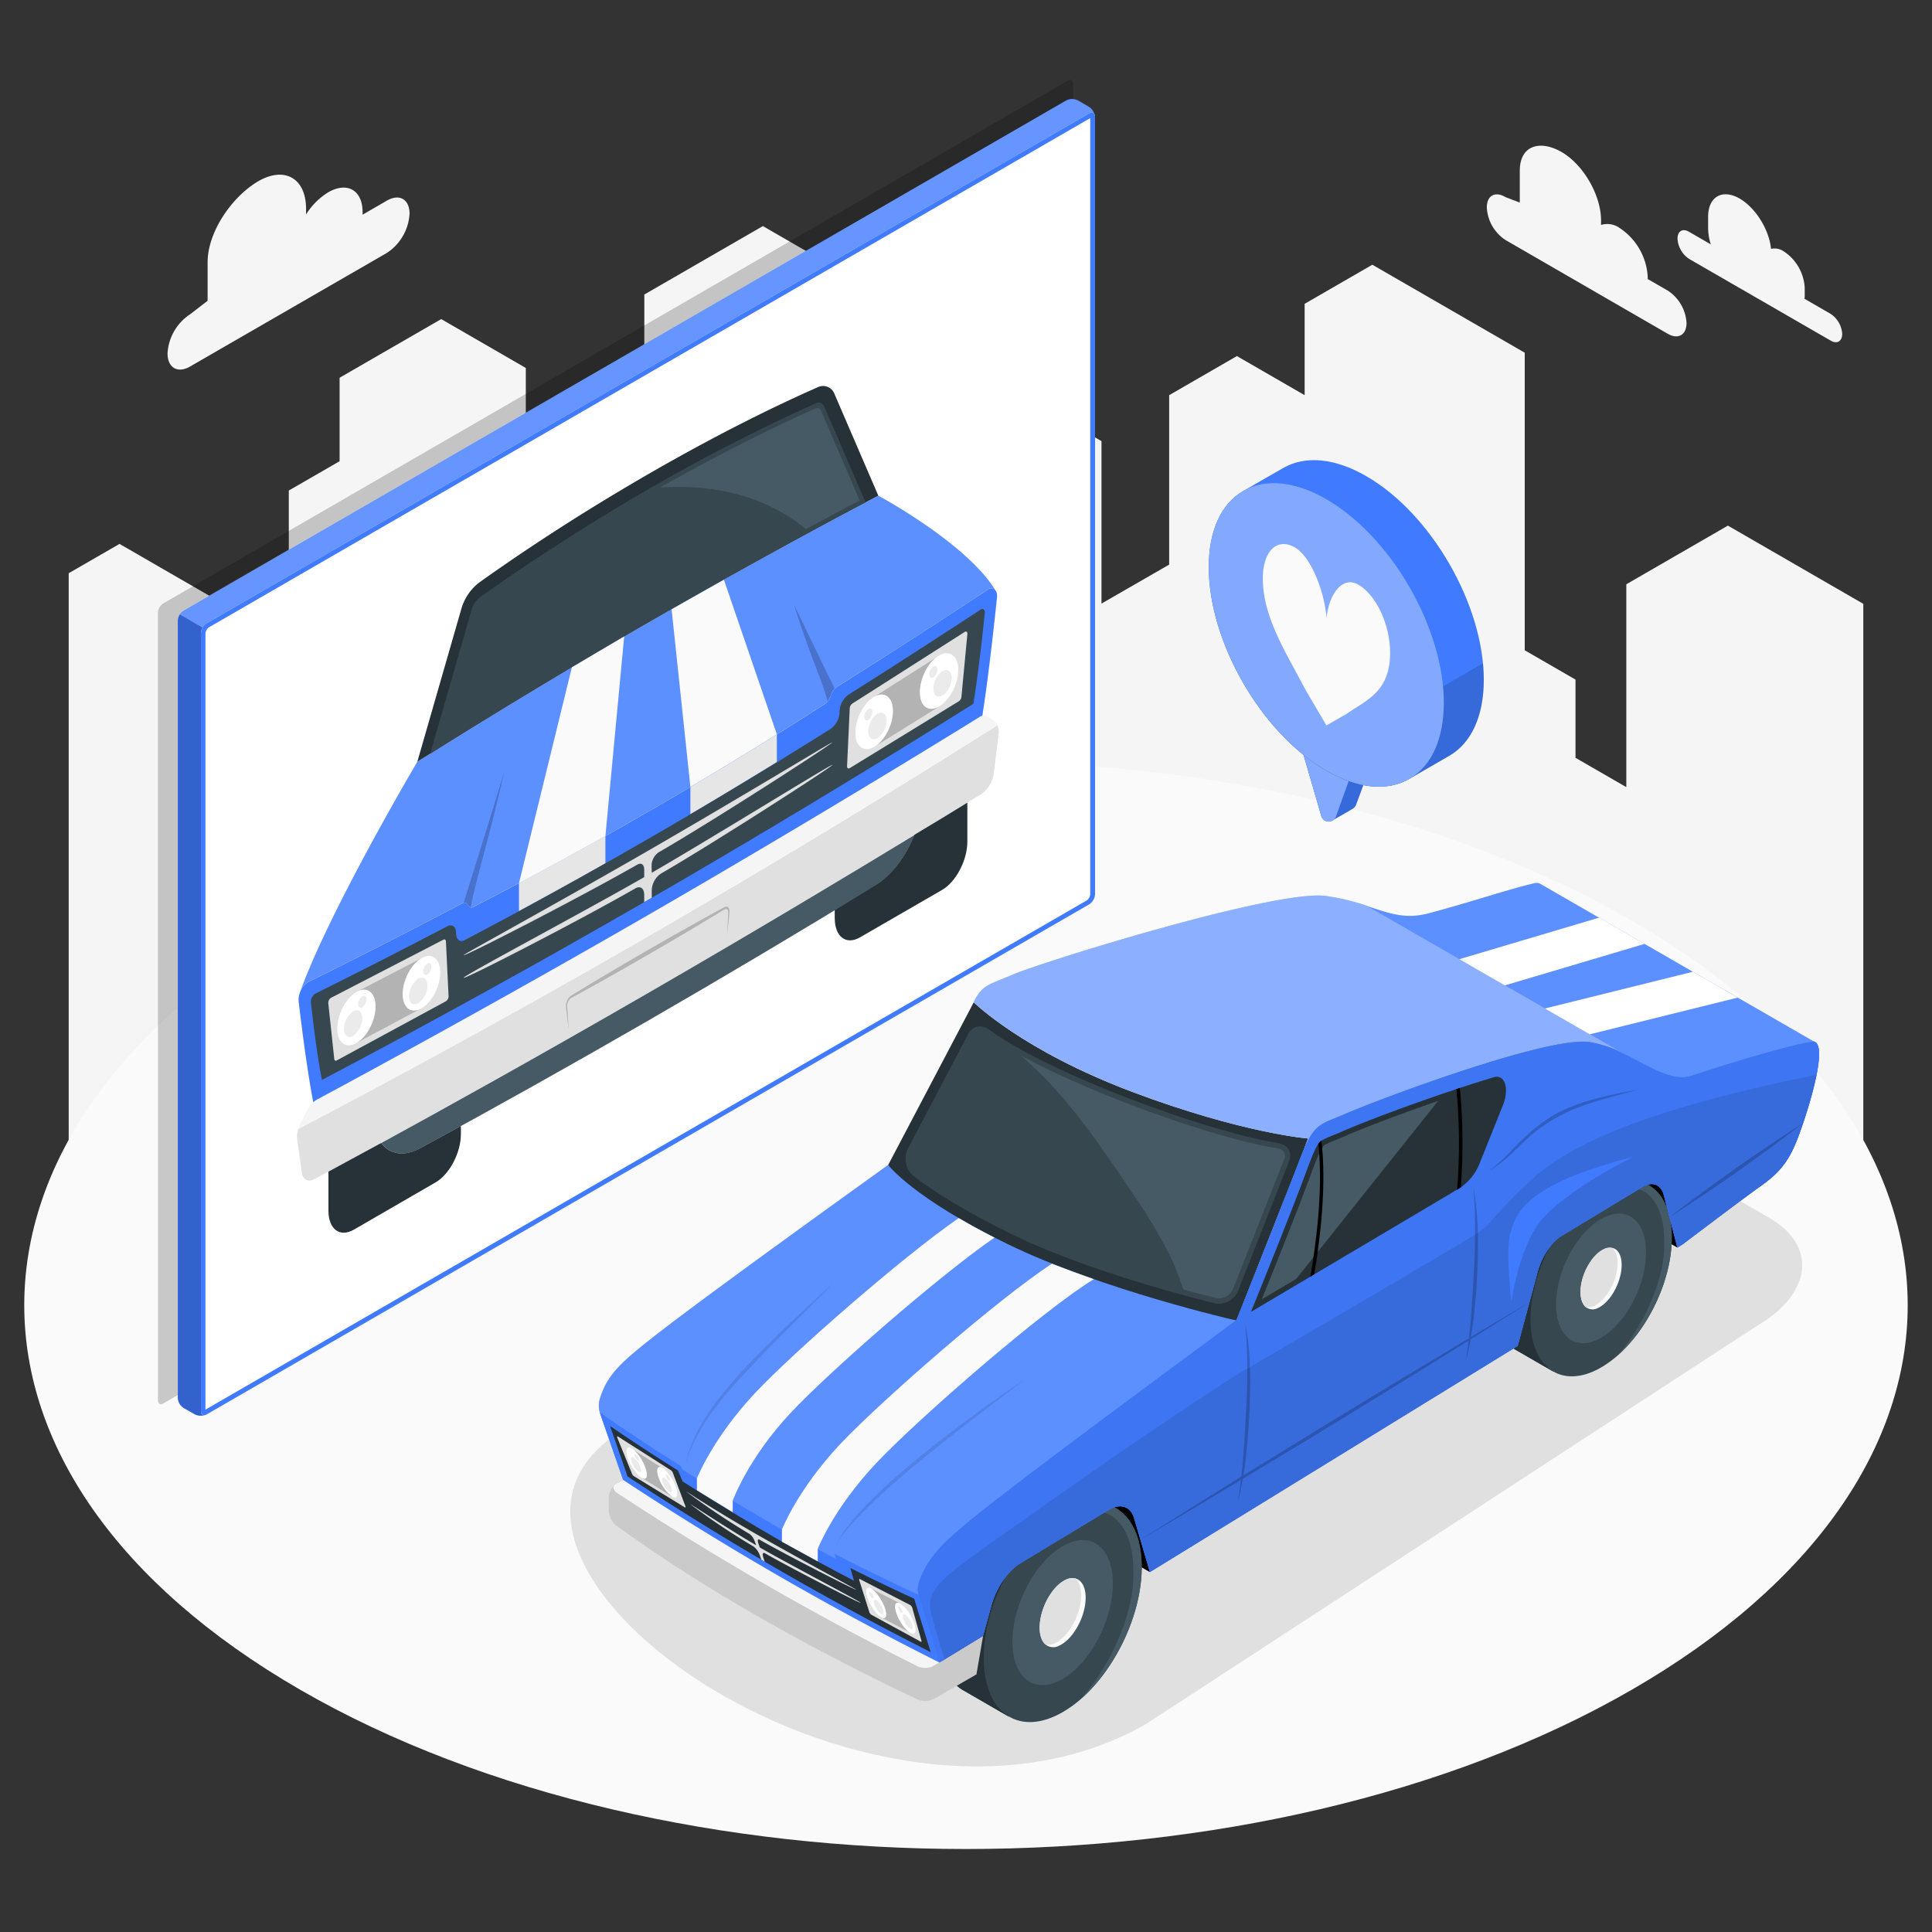 <svg xmlns="http://www.w3.org/2000/svg" viewBox="0 0 500 500"><rect x="0" y="0" width="500" height="500" fill="#333333" stroke="none"/><g id="freepik--City--inject-61"><polygon id="freepik--city--inject-61" points="482.22 370.24 482.22 156.27 447.18 136.03 420.89 151.21 420.89 203.71 407.74 196.12 407.74 175.88 394.6 168.29 394.6 91.28 355.16 68.51 337.64 78.63 337.64 102.27 320.11 92.15 302.58 102.27 302.58 146.12 285.06 156.21 285.06 114.16 267.53 104.04 245.62 116.69 245.62 167.28 223.72 154.64 223.72 73.69 197.43 58.51 166.75 76.22 166.75 141.89 153.61 149.48 153.61 176.07 136.08 186.19 136.08 95.23 114.18 82.58 87.89 97.76 87.89 119.36 74.74 126.95 74.74 185.31 57.22 195.43 57.22 155.94 30.93 140.76 17.78 148.35 17.78 370.24 482.22 370.24" style="fill:#f5f5f5"></polygon></g><g id="freepik--Floor--inject-61"><path id="freepik--floor--inject-61" d="M77.66,238.29c-95.18,55-95.17,144,0,199s249.49,54.95,344.67,0,95.17-144,0-199S172.84,183.34,77.66,238.29Z" style="fill:#fafafa"></path></g><g id="freepik--Clouds--inject-61"><g id="freepik--clouds--inject-61"><path d="M389.59,51l3.73,1.43V44.17c0-6.51,5.19-8.07,10.83-4.82h0c5.63,3.26,10.2,11.17,10.2,17.68v1.19a5.46,5.46,0,0,1,4.74.74h0a16.2,16.2,0,0,1,7.34,12.72v.54l5.2,3a10.69,10.69,0,0,1,4.84,8.38c0,3.08-2.17,4.33-4.84,2.79l-42-24.27a10.72,10.72,0,0,1-4.84-8.38C384.75,50.65,386.92,49.4,389.59,51Z" style="fill:#f5f5f5"></path><path d="M49.22,81.32l4.51-3.48V67.9c0-7.88,6.29-17,13.12-21h0c6.82-3.94,12.36-.74,12.36,7.14V55.5a17.7,17.7,0,0,1,5.73-5.73h0c4.92-2.84,8.9-.54,8.9,5.13v.66l6.29-3.64c3.23-1.86,5.86-.35,5.86,3.38a13,13,0,0,1-5.86,10.15L49.22,94.84c-3.23,1.87-5.86.36-5.86-3.38A13,13,0,0,1,49.22,81.32Z" style="fill:#f5f5f5"></path><path d="M473.75,81.22,467,77.32a5.49,5.49,0,0,0,.06-.83v-2a12.09,12.09,0,0,0-5.46-9.46,4.24,4.24,0,0,0-3.26-.63c-.49-4.95-3.93-10.55-8.1-13-4.52-2.61-8.18-.49-8.18,4.72v2.93a14.29,14.29,0,0,0,.69,4.19l-5.61-3.24c-1.67-1-3-.18-3,1.75a6.72,6.72,0,0,0,3,5.25l36.62,21.14c1.67,1,3,.18,3-1.75A6.72,6.72,0,0,0,473.75,81.22Z" style="fill:#f5f5f5"></path></g></g><g id="freepik--Shadow--inject-61"><path id="freepik--shadow--inject-61" d="M379.8,270l78.12,45.2c12.5,7.19,11,19.72-3.33,28L296.75,446.07C225,487.58,105.33,401.36,162.66,369.22l175-101.35C352,259.6,367.29,262.8,379.8,270Z" style="fill:#e0e0e0"></path></g><g id="freepik--Screen--inject-61"><g id="freepik--screen--inject-61"><g style="opacity:0.2"><path d="M42.25,156.16,276.34,20.89c.75-.44,1.37-.08,1.37.79V225.57a3.05,3.05,0,0,1-1.37,2.38L42.25,363.22c-.76.43-1.37.08-1.37-.8V158.53A3,3,0,0,1,42.25,156.16Z"></path></g><g id="freepik--speach-bubble--inject-61"><path d="M275.93,26,47.55,158A3.33,3.33,0,0,0,46,160.57V361.81a3.29,3.29,0,0,0,1.52,2.6l2.88,1.64a3.4,3.4,0,0,0,3,0l228.38-132a3.31,3.31,0,0,0,1.51-2.61V30.22a3.28,3.28,0,0,0-1.52-2.6L279,26A3.37,3.37,0,0,0,275.93,26Z" style="fill:#407BFF"></path><path d="M53.47,366a3.49,3.49,0,0,1-3,0l-2.87-1.64a3.29,3.29,0,0,1-1.52-2.6V160.57a3,3,0,0,1,.48-1.54l5.88,3.4a3,3,0,0,0-.44,1.49V365.15C52,366,52.58,366.55,53.47,366Z" style="opacity:0.2"></path><g style="opacity:0.2"><path d="M283.34,29.94c-.12-.76-.74-1-1.49-.6L53.47,161.3a3.24,3.24,0,0,0-1.07,1.13L46.51,159a3,3,0,0,1,1-1.08L275.94,26a3.4,3.4,0,0,1,3,0l2.87,1.63A3.33,3.33,0,0,1,283.34,29.94Z" style="fill:#fff"></path></g><path d="M281.85,29.35,53.47,161.3A3.33,3.33,0,0,0,52,163.92V365.16c0,1,.67,1.35,1.51.87l228.38-132a3.31,3.31,0,0,0,1.51-2.61V30.22C283.36,29.25,282.69,28.86,281.85,29.35Z" style="fill:#fff"></path><path d="M282.15,30.57V231.46a2.2,2.2,0,0,1-.9,1.57L53.17,364.81V163.92a2.18,2.18,0,0,1,.9-1.57L282.15,30.57m.38-1.43a1.37,1.37,0,0,0-.68.21L53.47,161.3A3.33,3.33,0,0,0,52,163.92V365.16c0,.68.34,1.08.83,1.08a1.37,1.37,0,0,0,.68-.21l228.38-132a3.31,3.31,0,0,0,1.51-2.61V30.22c0-.69-.34-1.08-.83-1.08Z" style="fill:#407BFF"></path></g></g></g><g id="freepik--front-car--inject-61"><path d="M258,154.84c-.79,7.57-2.57,23.81-4.35,33.88q-85.4,53.49-172,99.33c-1.79-8-3.57-22.19-4.36-28.85a5.22,5.22,0,0,1,.29-2.21c0-.1.07-.19.1-.28a4.88,4.88,0,0,1,2.11-2.57c6.07-3,21.13-10.5,39.76-20.31a1,1,0,0,1,1.54.41,1,1,0,0,0,1.54.41c31.06-16,60.12-32.74,90.83-52.44A4.27,4.27,0,0,0,215,180h0a4.08,4.08,0,0,1,1.55-2.21c18.27-11.5,33-21.17,39-25.13a1.44,1.44,0,0,1,2.09.13c0,.06.07.12.11.17A3.06,3.06,0,0,1,258,154.84Z" style="fill:#407BFF"></path><path d="M148,172.71l-13.69,55.86v7.24c8.08-4.39,15.67-8.57,22.37-12.38v-7.05l4.86-51.66ZM187.35,150l-13.54,7.65,4.86,46v7.06c6.71-3.94,14.29-8.52,22.38-13.47V190Z" style="fill:#e6e6e6"></path><path d="M254.85,158.77c-.66,6.3-1.56,14.69-2.94,23.37q-84.25,52.94-168.6,97.34c-1.37-7.1-2.2-14.48-2.85-20a2.56,2.56,0,0,1,1.15-2.33c6.59-3.27,19-9.51,34.2-17.45,1.24-.65,2.22.15,2.22,1.8h0c0,1.66,1,2.46,2.23,1.8q47.53-25,94.8-54.73a5.62,5.62,0,0,0,2.22-4.37h0a5.63,5.63,0,0,1,2.23-4.37c15.15-9.56,27.58-17.69,34.19-22C254.4,157.3,255,157.79,254.85,158.77Z" style="fill:#37474f"></path><path d="M258.4,190.16,257.21,200a7.91,7.91,0,0,1-3.14,5.43c-9.4,5.83-42.79,26.39-86.41,51.58s-77,43.18-86.42,48.2c-1.56.84-2.86.07-3.14-1.81l-1.18-8.45a6.68,6.68,0,0,1,.27-2.79q90.63-47.46,180.94-104.46A4.68,4.68,0,0,1,258.4,190.16Z" style="fill:#e0e0e0"></path><path d="M258.13,187.69q-90.33,57-180.94,104.46a9.23,9.23,0,0,1,.61-1.55l1.71-3.29A6.31,6.31,0,0,1,82,284.59c7.56-4.06,44-23.69,85.71-47.77s78.15-46.52,85.7-51.2a2.06,2.06,0,0,1,2.45-.1l1.7,1.33A2.28,2.28,0,0,1,258.13,187.69Z" style="fill:#f5f5f5"></path><g style="opacity:0.2"><path d="M188.13,242.62l.24-4.54a21,21,0,0,0,.09-2.19c-.08-.57-.52-.78-1-.5-11,6.67-22.12,13.17-33.06,19.27l-6.61,3.63a2.66,2.66,0,0,0-.95,2.65c.12,1.75.23,3.55.32,5.32-.23-1.67-.43-3.4-.63-5.09a6.21,6.21,0,0,1-.07-1.12,3.42,3.42,0,0,1,1.32-2.38l6.62-4c10.94-6.54,22.12-12.94,33.08-18.91.67-.35,1.24.05,1.31.86a21.22,21.22,0,0,1-.19,2.36l-.5,4.65Z"></path></g><path d="M248.17,181.47l-28.26,17.32c-.38.23-.69,0-.69-.5l.69-14.92a1.63,1.63,0,0,1,.63-1.26l29.12-18.56c.42-.26.75,0,.69.61l-1.53,16.17A1.61,1.61,0,0,1,248.17,181.47Z" style="fill:#e0e0e0"></path><path d="M243.07,182.84l-16.84,10.47c2.68-1.55,4.85-5.71,4.85-9.29s-2.17-5.23-4.85-3.67l16.84-10.7c-2.73,1.57-4.94,5.81-4.94,9.46S240.34,184.42,243.07,182.84Z" style="opacity:0.2"></path><path d="M248,173.39c0,3.65-2.22,7.87-5,9.45s-4.94-.09-4.94-3.73,2.21-7.89,4.94-9.46S248,169.74,248,173.39Z" style="fill:#fff"></path><ellipse cx="243.93" cy="176.85" rx="3.64" ry="2.06" transform="translate(-14.31 332.06) rotate(-66.95)" style="fill:#ebebeb"></ellipse><path d="M242.62,173.29a2.57,2.57,0,0,1-1.06,2c-.59.34-1.06,0-1.06-.8a2.54,2.54,0,0,1,1.06-2C242.14,172.15,242.62,172.51,242.62,173.29Z" style="fill:#ebebeb"></path><path d="M231.08,184c0,3.58-2.17,7.74-4.85,9.29s-4.86-.1-4.86-3.68,2.17-7.73,4.86-9.28S231.08,180.45,231.08,184Z" style="fill:#fff"></path><path d="M229.45,186.49a5.69,5.69,0,0,1-2.37,4.54c-1.31.76-2.38-.05-2.38-1.8a5.68,5.68,0,0,1,2.38-4.53C228.39,183.94,229.45,184.74,229.45,186.49Z" style="fill:#ebebeb"></path><path d="M225.76,184.31a2.52,2.52,0,0,1-1.06,2c-.58.34-1.06,0-1.06-.8a2.57,2.57,0,0,1,1.06-2C225.29,183.17,225.76,183.52,225.76,184.31Z" style="fill:#ebebeb"></path><path d="M87.14,274.44l28.27-15.32a1.58,1.58,0,0,0,.68-1.28l-.68-14.14c0-.47-.28-.7-.64-.52L85.65,258.24a1.6,1.6,0,0,0-.69,1.4L86.5,274C86.54,274.45,86.81,274.62,87.14,274.44Z" style="fill:#e0e0e0"></path><path d="M92.24,269.93l16.85-9c-2.69,1.55-4.86-.1-4.86-3.68s2.17-7.73,4.86-9.28l-16.85,8.75c2.73-1.58,4.94.1,4.94,3.75S95,268.35,92.24,269.93Z" style="opacity:0.2"></path><path d="M87.29,266.2c0,3.64,2.21,5.31,4.95,3.73s4.94-5.8,4.94-9.45-2.21-5.33-4.94-3.75S87.29,262.55,87.29,266.2Z" style="fill:#fff"></path><path d="M89,266.29c0,1.75,1.06,2.56,2.37,1.8a5.68,5.68,0,0,0,2.38-4.54c0-1.75-1.06-2.55-2.38-1.79A5.68,5.68,0,0,0,89,266.29Z" style="fill:#ebebeb"></path><path d="M92.7,259.85c0,.78.47,1.14,1.06.8a2.57,2.57,0,0,0,1.06-2c0-.78-.48-1.14-1.06-.8A2.54,2.54,0,0,0,92.7,259.85Z" style="fill:#ebebeb"></path><path d="M104.23,257.26c0,3.58,2.17,5.23,4.86,3.68s4.85-5.71,4.85-9.29-2.17-5.22-4.85-3.67S104.23,253.69,104.23,257.26Z" style="fill:#fff"></path><path d="M105.86,257.85c0,1.75,1.07,2.55,2.38,1.79a5.69,5.69,0,0,0,2.37-4.53c0-1.75-1.06-2.56-2.37-1.8A5.7,5.7,0,0,0,105.86,257.85Z" style="fill:#ebebeb"></path><path d="M109.55,251.4c0,.78.48,1.14,1.06.8a2.52,2.52,0,0,0,1.06-2c0-.78-.47-1.14-1.06-.8A2.53,2.53,0,0,0,109.55,251.4Z" style="fill:#ebebeb"></path><path d="M168.63,224a4.27,4.27,0,0,1,1.77-3.38c15-8.69,45-28.11,45-28.5,0-.2-23.86,14.31-47.72,28.08s-47.72,26.76-47.72,27c0,.52,30.08-14.9,45-23.45,1-.56,1.76,0,1.76,1.35V227c-15.45,8.89-46.74,25.46-46.74,26.05s29.74-14.69,44.47-23.15c1.26-.72,2.27,0,2.27,1.73v1.83l1.95-1.13v-1.83a5.46,5.46,0,0,1,2.28-4.35c14.8-8.6,44.47-27.77,44.47-28.19s-31.21,18.93-46.75,27.91Z" style="fill:#e0e0e0"></path><path d="M257.63,152.79a1.44,1.44,0,0,0-2.09-.13c-6,4-20.73,13.63-39,25.13A4.08,4.08,0,0,0,215,180h0a4.27,4.27,0,0,1-1.54,2.2c-30.71,19.7-59.77,36.45-90.83,52.44a1,1,0,0,1-1.54-.41,1,1,0,0,0-1.54-.41c-18.63,9.81-33.69,17.31-39.76,20.31a4.88,4.88,0,0,0-2.11,2.57C85.24,235.65,108,197.16,108,197.16s27.34-17.35,59.66-36,59.65-32.87,59.65-32.87S250.06,140.47,257.63,152.79Z" style="fill:#407BFF"></path><path d="M257.63,152.79a1.44,1.44,0,0,0-2.09-.13c-6,4-20.73,13.63-39,25.13A4.08,4.08,0,0,0,215,180h0a4.27,4.27,0,0,1-1.54,2.2c-30.71,19.7-59.77,36.45-90.83,52.44a1,1,0,0,1-1.54-.41,1,1,0,0,0-1.54-.41c-18.63,9.81-33.69,17.31-39.76,20.31a4.88,4.88,0,0,0-2.11,2.57C85.24,235.65,108,197.16,108,197.16s27.34-17.35,59.66-36,59.65-32.87,59.65-32.87S250.06,140.47,257.63,152.79Z" style="fill:#fff;opacity:0.15"></path><path d="M216,178.2h0a4.53,4.53,0,0,0-1,1.79h0a5,5,0,0,1-.84,1.56c-1-4.54-5.08-13.21-8.64-25C209.84,165.52,216,178.2,216,178.2Z" style="opacity:0.2"></path><path d="M120,233.62v0a.94.94,0,0,1,1,.58h0a1,1,0,0,0,.84.59c.94-5.63,5.08-19.07,8.64-35C126.22,213.79,120,233.62,120,233.62Z" style="opacity:0.2"></path><path d="M227.31,128.28S200,142.5,167.66,161.15s-59.66,36-59.66,36l11.31-39.28a13.29,13.29,0,0,1,4.55-7c27.25-19.48,60.34-38.59,87.59-50.57a3.17,3.17,0,0,1,4.55,1.74Z" style="fill:#263238"></path><path d="M167.66,161.15C193,146.53,216.35,134,224,130l-10.68-24.77a1.55,1.55,0,0,0-2.2-.85,484.17,484.17,0,0,0-43.49,22.32c-13.47,7.78-30,18.28-43.5,27.91A6.51,6.51,0,0,0,122,158l-10.67,37.1C119,190.21,142.36,175.75,167.66,161.15Z" style="fill:#37474f"></path><path d="M236.68,216.1c-2.22,5.51-5.87,10.42-10,13q-59,36.09-118,68.11c-4.16,2.25-7.81,1.55-10-1.4,15.92-8.7,40.24-22.18,69-38.79S220.76,225.78,236.68,216.1Z" style="fill:#455a64"></path><path d="M250.35,207.72V217.8c0,4.83-2.93,10.43-6.55,12.52l-21.22,12.26c-3.61,2.08-6.55-.13-6.55-5v-2.07l10.62-6.47c4.16-2.56,7.81-7.47,10-13C242.37,212.63,247,209.79,250.35,207.72Z" style="fill:#263238"></path><path d="M85,303.21V313.3c0,4.82,2.93,7,6.55,4.95L112.73,306c3.61-2.08,6.55-7.68,6.55-12.51V291.4q-5.3,2.91-10.62,5.8c-4.16,2.24-7.81,1.55-10-1.4C92.94,298.9,88.31,301.41,85,303.21Z" style="fill:#263238"></path><path d="M178.67,203.66h0q11.13-6.6,22.38-13.62v0l-13.7-40-12.84,7.26-.7.39Z" style="fill:#fafafa"></path><path d="M160.81,165.13,148,172.71l-13.69,55.86q11.29-6,22.37-12.2l4.86-51.65Z" style="fill:#fafafa"></path><path d="M222.48,129.5c-2.46,1.29-7.16,3.79-13.88,7.44-9.82-8.07-22.79-11.76-37.75-10.78,13.66-7.75,28.46-15.28,40.2-20.45a1,1,0,0,1,1.42.55Z" style="fill:#455a64"></path></g><g id="freepik--Car--inject-61"><g id="freepik--Vehicle--inject-61"><polygon points="434.13 322.89 412.43 310.47 427.82 301.58 435.26 305.88 434.13 322.89"></polygon><polygon points="297.58 406.86 267.81 389.67 267.81 372.48 297.58 389.67 297.58 406.86"></polygon><path d="M283.55,399.65l4.81-9.56-11.45-6.62h0c-3.64-2.09-8.48-1.85-13.81,1.22-11.3,6.52-20.46,23.36-20.47,37.6,0,7.45,2.52,12.71,6.54,15.1h0l.17.09h0l11.73,6.78,5.07-10.08C275.76,426.85,283.18,412.35,283.55,399.65Z" style="fill:#37474f"></path><path d="M283.55,399.65l4.81-9.56-11.45-6.62h0c-3.64-2.09-8.48-1.85-13.81,1.22-11.3,6.52-20.46,23.36-20.47,37.6,0,7.45,2.52,12.71,6.54,15.1h0l.17.09h0l11.73,6.78,5.07-10.08C275.76,426.85,283.18,412.35,283.55,399.65Z" style="fill:#263238"></path><path d="M295.48,405.53c0,12.27-6.82,26.48-15.94,34.34,0,0,0,0,0,0a29.47,29.47,0,0,1-4.49,3.21c-11.3,6.54-20.47.28-20.46-14,0-10.75,5.23-23,12.66-31.16a.33.33,0,0,0,.06-.06,33.13,33.13,0,0,1,7.74-6.38C286.32,385,295.48,391.29,295.48,405.53Z" style="fill:#37474f"></path><path d="M275,400.16c7.2-4.16,13,.17,13,9.66s-5.83,20.56-13,24.71-13-.17-13-9.66S267.82,404.31,275,400.16Z" style="fill:#455a64"></path><path d="M280.9,414.72c-.5,4.72-3.54,9.72-6.78,11.17a3.17,3.17,0,0,1-3.55-.3c-1.14-1-1.72-3-1.44-5.62.49-4.72,3.52-9.73,6.78-11.17a3.64,3.64,0,0,1,2.38-.32h0C280.17,409,281.26,411.28,280.9,414.72Z" style="fill:#fafafa"></path><path d="M279.74,414.11c-.5,4.72-3.54,9.72-6.79,11.17a3.62,3.62,0,0,1-2.38.31c-1.14-1-1.72-3-1.44-5.62.49-4.72,3.52-9.73,6.78-11.17a3.64,3.64,0,0,1,2.38-.32h0C279.43,409.47,280,411.47,279.74,414.11Z" style="fill:#e0e0e0"></path><path d="M295.48,405.53c0,12.27-6.82,26.48-15.94,34.34a58.09,58.09,0,0,0,13-25.12c1.73-8.21,1.08-20-6-23s-16.35,3.3-19.29,6.16a33.13,33.13,0,0,1,7.74-6.38C286.32,385,295.48,391.29,295.48,405.53Z" style="fill:#455a64"></path><path d="M422,315l4.3-8.55-10.24-5.92h0c-3.25-1.87-7.59-1.66-12.35,1.09-10.1,5.83-18.3,20.89-18.3,33.62,0,6.67,2.25,11.37,5.84,13.51h0l.14.09h0l10.5,6.06,4.53-9C415,339.35,421.66,326.38,422,315Z" style="fill:#37474f"></path><path d="M422,315l4.3-8.55-10.24-5.92h0c-3.25-1.87-7.59-1.66-12.35,1.09-10.1,5.83-18.3,20.89-18.3,33.62,0,6.67,2.25,11.37,5.84,13.51h0l.14.09h0l10.5,6.06,4.53-9C415,339.35,421.66,326.38,422,315Z" style="fill:#263238"></path><path d="M432.66,320.28c0,11-6.1,23.69-14.26,30.72,0,0,0,0,0,0a27.35,27.35,0,0,1-4,2.88c-10.11,5.84-18.31.24-18.3-12.49,0-9.62,4.68-20.57,11.32-27.86l.06-.06a29.19,29.19,0,0,1,6.92-5.7C424.46,302,432.66,307.55,432.66,320.28Z" style="fill:#37474f"></path><path d="M414.35,315.48c6.44-3.71,11.65.16,11.65,8.65s-5.21,18.38-11.65,22.09-11.64-.15-11.64-8.64S407.92,319.19,414.35,315.48Z" style="fill:#455a64"></path><path d="M419.62,328.5c-.45,4.22-3.16,8.7-6.07,10a2.83,2.83,0,0,1-3.17-.26c-1-.88-1.54-2.66-1.29-5,.44-4.22,3.15-8.7,6.06-10a3.2,3.2,0,0,1,2.13-.28h0C419,323.34,419.94,325.43,419.62,328.5Z" style="fill:#fafafa"></path><path d="M418.58,328c-.44,4.22-3.16,8.69-6.07,10a3.37,3.37,0,0,1-2.13.28c-1-.88-1.54-2.66-1.29-5,.44-4.22,3.15-8.7,6.06-10a3.2,3.2,0,0,1,2.13-.28h0C418.3,323.81,418.83,325.59,418.58,328Z" style="fill:#e0e0e0"></path><path d="M432.66,320.28c0,11-6.1,23.69-14.26,30.72A51.85,51.85,0,0,0,430,328.53c1.55-7.34,1-17.88-5.33-20.54s-14.62,2.95-17.25,5.51a29.19,29.19,0,0,1,6.92-5.7C424.46,302,432.66,307.55,432.66,320.28Z" style="fill:#455a64"></path><path d="M320,341.75l-76.84,65.11v23.4L161.27,383l-6.05-17.44a6.34,6.34,0,0,1,.1-3.84c1.89-6,5.54-9.29,14-15.91,14-10.95,53.39-39.16,60.51-44.32,0,0,11.87,7.79,36.34,19.7S320,341.75,320,341.75Z" style="fill:#407BFF"></path><path d="M320,341.75l-76.84,65.11v23.4L161.27,383l-6.05-17.44a6.34,6.34,0,0,1,.1-3.84c1.89-6,5.54-9.29,14-15.91,14-10.95,53.39-39.16,60.51-44.32,0,0,11.87,7.79,36.34,19.7S320,341.75,320,341.75Z" style="fill:#fff;opacity:0.15"></path><path d="M252.7,433.33l-10.91,6.3a5.25,5.25,0,0,1-4.76,0c-29.8-14.24-55.76-29-77.1-44.52a5.22,5.22,0,0,1-2.38-4.12v-3.1a4.77,4.77,0,0,1,1.86-3.82l1.86-1.07a805.05,805.05,0,0,0,81.86,47.26l11.28-6.88Z" style="fill:#e0e0e0"></path><path d="M252.7,433.33l-10.91,6.3a5.25,5.25,0,0,1-4.76,0c-29.8-14.24-55.76-29-77.1-44.52a5.22,5.22,0,0,1-2.38-4.12v-3.1a4.77,4.77,0,0,1,1.86-3.82l1.86-1.07a805.05,805.05,0,0,0,81.86,47.26l11.28-6.88Z" style="opacity:0.1"></path><path d="M159.93,386.52A759.69,759.69,0,0,0,237,431a4.77,4.77,0,0,0,4.24.3l1.86-1.08A804.41,804.41,0,0,1,161.27,383l-1.86,1.07C158.38,384.67,158.61,385.76,159.93,386.52Z" style="fill:#f5f5f5"></path><path d="M243.14,430.26A804.52,804.52,0,0,1,161.27,383l-6.05-17.44q10.4,7.2,21,13.88l.36.86s12.35,7.81,22.38,13.6,17.34,9.53,17.34,9.53l-.38-1.31c6.33,3.22,15.35,7.67,21.8,10.61Z" style="fill:#407BFF"></path><path d="M240.86,427.57a804,804,0,0,1-78.45-45.46l-4.52-13.05q8.72,5.94,17.57,11.51l1.2,2.83s12.93,8.19,23.44,14.26S221,409.08,221,409.08l-.93-3.28q8.24,4.15,16.51,7.93Z" style="fill:#263238"></path><path d="M164,382l13.23,8.1c.18.1.24,0,.14-.33l-3.22-8.56a1.37,1.37,0,0,0-.47-.68l-13.78-8.77c-.19-.12-.25.07-.11.4l3.76,9.22A1.39,1.39,0,0,0,164,382Z" style="fill:#e0e0e0"></path><path d="M166.07,382.45l7.92,4.91a10.59,10.59,0,0,1-3.53-5c-.72-2.06-.29-3.16.94-2.44l-8-5.05c1.26.73,2.87,3,3.6,5.12S167.34,383.18,166.07,382.45Z" style="opacity:0.2"></path><path d="M162.47,377.33c.73,2.1,2.34,4.39,3.6,5.12s1.7-.38,1-2.49-2.34-4.39-3.6-5.12S161.75,375.22,162.47,377.33Z" style="fill:#fff"></path><path d="M163.49,378.42a5.18,5.18,0,0,0,1.72,2.45c.61.35.82-.18.47-1.19a5.22,5.22,0,0,0-1.73-2.46C163.34,376.87,163.14,377.41,163.49,378.42Z" style="fill:#ebebeb"></path><path d="M164.33,376.91a2.3,2.3,0,0,0,.77,1.1c.27.15.36-.08.2-.54a2.22,2.22,0,0,0-.77-1.09C164.26,376.22,164.17,376.46,164.33,376.91Z" style="fill:#ebebeb"></path><path d="M170.46,382.33a10.59,10.59,0,0,0,3.53,5c1.24.72,1.66-.38.95-2.45s-2.3-4.31-3.54-5S169.74,380.27,170.46,382.33Z" style="fill:#fff"></path><path d="M171.52,383.64a5.21,5.21,0,0,0,1.72,2.46c.61.35.82-.18.47-1.19a5.22,5.22,0,0,0-1.73-2.46C171.37,382.1,171.17,382.64,171.52,383.64Z" style="fill:#ebebeb"></path><path d="M172.36,382.14a2.22,2.22,0,0,0,.77,1.09c.27.16.36-.08.2-.53a2.3,2.3,0,0,0-.77-1.1C172.29,381.45,172.2,381.69,172.36,382.14Z" style="fill:#ebebeb"></path><path d="M238.31,424.88l-12.84-7a1.4,1.4,0,0,1-.49-.69L222.39,409c-.09-.28,0-.43.12-.35l13.08,6.75a1.38,1.38,0,0,1,.52.76l2.34,8.41C238.52,424.84,238.46,425,238.31,424.88Z" style="fill:#e0e0e0"></path><path d="M235.65,422.61,228,418.55c1.24.72,1.66-.38.95-2.44s-2.3-4.32-3.54-5L233,415c-1.26-.72-1.69.39-1,2.5S234.38,421.89,235.65,422.61Z" style="opacity:0.2"></path><path d="M236.61,420.13c.73,2.1.3,3.21-1,2.48s-2.87-3-3.6-5.11-.3-3.22,1-2.5S235.89,418,236.61,420.13Z" style="fill:#fff"></path><path d="M236,420.3c.35,1,.14,1.55-.46,1.2a5.15,5.15,0,0,1-1.73-2.46c-.35-1-.14-1.54.46-1.19A5.17,5.17,0,0,1,236,420.3Z" style="fill:#ebebeb"></path><path d="M233.47,416.83c.16.45.07.69-.2.54a2.3,2.3,0,0,1-.77-1.1c-.16-.45-.07-.69.2-.53A2.22,2.22,0,0,1,233.47,416.83Z" style="fill:#ebebeb"></path><path d="M229,416.11c.71,2.06.29,3.16-.95,2.44s-2.82-3-3.53-5-.29-3.16.94-2.44S228.25,414.05,229,416.11Z" style="fill:#fff"></path><path d="M228.52,416.56c.35,1,.14,1.54-.46,1.19a5.15,5.15,0,0,1-1.73-2.46c-.35-1-.14-1.54.46-1.19A5.15,5.15,0,0,1,228.52,416.56Z" style="fill:#ebebeb"></path><path d="M226,413.08c.15.45.06.69-.21.54a2.37,2.37,0,0,1-.77-1.1c-.16-.45-.06-.69.21-.53A2.28,2.28,0,0,1,226,413.08Z" style="fill:#ebebeb"></path><path d="M195.71,399.91c-7.17-4.15-17.12-10.82-17-10.58A176.86,176.86,0,0,0,195,400.22a5,5,0,0,1,1.66,2.36l.36,1.05.9.52-.36-1c-.34-1-.14-1.48.44-1.15,6.78,3.9,24.84,13.14,24.72,12.79s-19-10.21-26.09-14.31l-.38-1.1c-.26-.76-.11-1.15.34-.9,6.86,3.94,25.06,13.24,25,12.93-.05-.15-15.62-8.47-26.62-14.81s-17.45-10.72-17.41-10.61A188.51,188.51,0,0,0,194,397a3.82,3.82,0,0,1,1.29,1.83Z" style="fill:#e0e0e0"></path><path d="M466.64,290.65c-.78,2.33-1.51,4.26-2,5.41-2.15,5-4.54,7.77-9.14,11s-20,14.94-20,14.94l-1.41.86-2.05-7.9h0l-1.47-5.67c-.74-2.84-3-3.68-5.58-2.1l-20.84,12.6c-2.66,1.61-5.16,5.34-6.23,9.33l-5.17,19.16-95.2,58.54v-.06l-2.42-8.27-1.64-5.59c-.93-3.14-3.61-4-6.73-2.1L264,404.61c-3.19,1.93-6.14,6.21-7.39,10.72l-2.22,8.05-11.28,6.88c-1.51-4.93-3.5-11.38-5.4-17.52a6.43,6.43,0,0,1,.4-4.05c2.51-6.42,6.77-10.28,16.47-18,15.76-12.46,58-43.51,65.38-49,0,0,10.67-26.17,15.35-38.84s5.44-11.33,13-14.64,52.39-20.27,63.23-18.49,19.08,11.06,26.41,8.56,25.78-8.15,31-8.75C473,269.12,469.46,282.34,466.64,290.65Z" style="fill:#407BFF"></path><g style="opacity:0.1"><path d="M215.93,400.82c4.72-11.85,31.13-31.12,42.15-38.95,2.27-1.55,4.53-3.13,6.82-4.65-10.92,8.35-21.92,16.6-32.34,25.56a153.83,153.83,0,0,0-11.9,11.36c-1.76,2.07-3.73,4.11-4.73,6.68Z"></path></g><g style="opacity:0.1"><path d="M177.46,378.7c2.26-10.08,9.29-18.17,16.15-25.54,7.06-7.33,14.47-14.28,22-21.05-1.76,1.83-3.57,3.62-5.34,5.43-5.21,5.25-11,10.9-16,16.25-6.91,7.29-13.85,15.11-16.81,24.91Z"></path></g><path d="M229.85,301.49s11.87,7.79,36.34,19.7S320,341.75,320,341.75" style="fill:#407BFF"></path><path d="M338.53,294.65l-1.42,3.68v0l-1.55,4c-.08.18-.15.38-.22.58l-15,37.95c-.23.58-.36.89-.36.89s-34.8-7.9-59.27-19.81-30.85-20.45-30.85-20.45v0L252,259.4l0,0s12.53,12.47,41.06,23.2S338.53,294.65,338.53,294.65Z" style="fill:#263238"></path><path d="M314.27,337.28c-10.64-2.68-34.56-9.19-51.81-17.58-13.49-6.56-21.79-12.05-26.14-15.42a5.91,5.91,0,0,1-1.33-7.06l15.57-29.6c1.18-2.24,3.57-2.58,5.6-1.07,15.12,11.23,56.2,26.35,74.58,29.27,2.5.4,3.8,2.4,2.87,4.75L320.4,334.11A5.38,5.38,0,0,1,314.27,337.28Z" style="fill:#37474f"></path><path d="M332.32,298.23a2.44,2.44,0,0,0-1.79-1.05c-15.91-2.53-47.84-13.9-66.41-24.06a100.91,100.91,0,0,1,8.93,8.74c7.73,8.51,14.09,18.12,20.5,27.63A131.07,131.07,0,0,1,302.8,325a74.67,74.67,0,0,1,3.44,8.71c3.12.85,6,1.59,8.36,2.2a3.39,3.39,0,0,0,.84.1,4.07,4.07,0,0,0,3.68-2.44l13.22-33.54A2.15,2.15,0,0,0,332.32,298.23Z" style="fill:#455a64"></path><path d="M419.71,272.45a32.35,32.35,0,0,0-8.15-2.68c-10.83-1.76-55.72,15.2-63.23,18.5-6.49,2.85-8,2.28-11.22,10.06l1.42-3.68s-16.94-1.35-45.46-12.1S252,259.35,252,259.35c2.16-4.58,4.21-4.56,9.8-7,7.79-3.39,68.35-22.19,81.25-20.48a57.68,57.68,0,0,1,10.59,2.51h0Z" style="fill:#407BFF"></path><path d="M419.71,272.45a32.35,32.35,0,0,0-8.15-2.68c-10.83-1.76-55.72,15.2-63.23,18.5-6.49,2.85-8,2.28-11.22,10.06l1.42-3.68s-16.94-1.35-45.46-12.1S252,259.35,252,259.35c2.16-4.58,4.21-4.56,9.8-7,7.79-3.39,68.35-22.19,81.25-20.48a57.68,57.68,0,0,1,10.59,2.51h0Z" style="fill:#fff;opacity:0.4"></path><path d="M466.65,290.65c-.79,2.33-1.52,4.26-2,5.41-2.14,5-4.54,7.77-9.13,11-4.75,3.37-20,14.94-20,14.94l-1.41.87L432.08,315h0l-1.47-5.67c-.74-2.84-3-3.68-5.58-2.11l-20.84,12.61c-2.66,1.61-5.16,5.34-6.24,9.33l-5.17,19.17-95.18,58.52,0-.05-2.42-8.26-1.64-5.6c-.93-3.14-3.61-4-6.73-2.1L264,404.61c-3.18,1.93-6.13,6.21-7.38,10.73l-2.22,8-11.27,6.88c-1.52-4.93-3.51-11.39-5.41-17.53a6.41,6.41,0,0,1,.4-4c2.51-6.42,6.77-10.28,16.47-18,15.76-12.47,58-43.5,65.37-49,0,0,.13-.31.36-.89,1.91-4.67,10.83-26.66,15-37.95.07-.2.14-.4.22-.58.57-1.53,1.07-2.84,1.55-4v0c3.25-7.78,4.73-7.21,11.22-10.06,7.51-3.3,52.4-20.26,63.23-18.5a32.35,32.35,0,0,1,8.15,2.68l1.23.59c6.45,3.16,12,7,17,5.3,7.29-2.48,25.79-8.14,31-8.75C473,269.12,469.46,282.34,466.65,290.65Z" style="fill:#407BFF"></path><path d="M466.65,290.65c-.79,2.33-1.52,4.26-2,5.41-2.14,5-4.54,7.77-9.13,11-4.75,3.37-20,14.94-20,14.94l-1.41.87L432.08,315h0l-1.47-5.67c-.74-2.84-3-3.68-5.58-2.11l-20.84,12.61c-2.66,1.61-5.16,5.34-6.24,9.33l-5.17,19.17-95.18,58.52,0-.05-2.42-8.26-1.64-5.6c-.93-3.14-3.61-4-6.73-2.1L264,404.61c-3.18,1.93-6.13,6.21-7.38,10.73l-2.22,8-11.27,6.88c-1.52-4.93-3.51-11.39-5.41-17.53a6.41,6.41,0,0,1,.4-4c2.51-6.42,6.77-10.28,16.47-18,15.76-12.47,58-43.5,65.37-49,0,0,.13-.31.36-.89,1.91-4.67,15.14-38.35,15.22-38.53.57-1.53,1.07-2.84,1.55-4v0c3.25-7.78,4.73-7.21,11.22-10.06,7.51-3.3,52.4-20.26,63.23-18.5a32.35,32.35,0,0,1,8.15,2.68l1.23.59c6.45,3.16,12,7,17,5.3,7.29-2.48,25.79-8.14,31-8.75C473,269.12,469.46,282.34,466.65,290.65Z" style="fill:#407BFF"></path><path d="M466.65,290.65c-.79,2.33-1.52,4.26-2,5.41-2.14,5-4.54,7.77-9.13,11-4.75,3.37-20,14.94-20,14.94l-1.41.87L432.08,315h0l-1.47-5.67c-.74-2.84-3-3.68-5.58-2.11l-20.84,12.61c-2.66,1.61-5.16,5.34-6.24,9.33l-5.17,19.17-95.18,58.52,0-.05-2.42-8.26-1.64-5.6c-.93-3.14-3.61-4-6.73-2.1L264,404.61c-3.18,1.93-6.13,6.21-7.38,10.73l-2.22,8-11.27,6.88c-1.52-4.93-3.51-11.39-5.41-17.53a6.41,6.41,0,0,1,.4-4c2.51-6.42,6.77-10.28,16.47-18,15.76-12.47,58-43.5,65.37-49,0,0,.13-.31.36-.89,1.91-4.67,15.14-38.35,15.22-38.53.57-1.53,1.07-2.84,1.55-4v0c3.25-7.78,4.73-7.21,11.22-10.06,7.51-3.3,52.4-20.26,63.23-18.5a32.35,32.35,0,0,1,8.15,2.68l1.23.59c6.45,3.16,12,7,17,5.3,7.29-2.48,25.79-8.14,31-8.75C473,269.12,469.46,282.34,466.65,290.65Z" style="opacity:0.05"></path><path d="M469.66,269.67a1.45,1.45,0,0,0-.72-.08c-5.19.61-23.69,6.27-31,8.75-5,1.72-10.57-2.14-17-5.3l-1.23-.59-66-38c6,2,10,3.5,16,1.92,10.47-2.76,20.58-6.22,27.66-7.86a1.46,1.46,0,0,1,.29,0,2,2,0,0,1,1,.25Z" style="fill:#407BFF"></path><path d="M469.66,269.67a1.45,1.45,0,0,0-.72-.08c-5.19.61-23.69,6.27-31,8.75-5,1.72-10.57-2.14-17-5.3l-1.23-.59-66-38c6,2,10,3.5,16,1.92,10.47-2.76,20.58-6.22,27.66-7.86a1.46,1.46,0,0,1,.29,0,2,2,0,0,1,1,.25Z" style="fill:#fff;opacity:0.15"></path><path d="M388.92,286.12l-5.87,14.64a13.84,13.84,0,0,1-5.13,6.63l-54.17,32.12c2.93-7.21,10.47-25.89,14.26-36.17,2.74-7.42,3.32-7.76,4.2-8.27a28.67,28.67,0,0,1,2.88-1.3c.81-.32,1.71-.69,2.73-1.15,5.5-2.42,23.32-9.18,38.74-13.82C389.48,277.92,390.69,281.71,388.92,286.12Z" style="fill:#263238"></path><path d="M372.19,284.92,335.43,331l-8.88,5.26c3.54-8.75,9.49-23.61,12.74-32.44,2.57-6.95,3.1-7.25,3.61-7.54a22.76,22.76,0,0,1,2.66-1.2c.83-.33,1.76-.72,2.82-1.19C352.17,292.21,361.63,288.55,372.19,284.92Z" style="fill:#455a64"></path><path d="M377.1,307.88l.82-.49.14-.09a151.34,151.34,0,0,0-.25-25.74l-.89.3A151.32,151.32,0,0,1,377.1,307.88Z"></path><path d="M341.2,296c1.17,11.25-.35,24.38-2.09,34.42l1-.61c1.72-10.21,3.17-23.39,1.88-34.61A2.63,2.63,0,0,0,341.2,296Z"></path><path d="M402.18,288.53a46.18,46.18,0,0,0-8.85,7c-2.67,2.64-5.07,5.52-8.22,7.58,3.35-1.73,6-4.56,8.7-7.07,9.31-9.1,17.9-10.64,29.89-14l-5.52,1.07C412.66,284.3,407.15,285.73,402.18,288.53ZM432.08,315c11.84-7.58,23.42-15.74,34.56-24.34C454.79,298.25,443.22,306.4,432.08,315ZM382.29,330.1c.28-7.52.47-15.15-.92-22.58a164.46,164.46,0,0,1,0,22.53c-.28,5.45-.61,10.9-1.2,16.32-19.2,11.44-39.1,23.54-58.37,35.48.85-5.35,1.23-10.78,1.56-16.18.26-7.69.44-15.5-1.05-23.08a161.06,161.06,0,0,1,.14,23c-.27,5.52-.6,11.05-1.19,16.55-8.89,5.51-17.64,11-26.13,16.35,8.5-5,17.23-10.19,26-15.48q-.31,2.79-.73,5.56c.49-1.94.88-3.89,1.22-5.85,19.49-11.7,39.42-23.9,58.45-35.78q-.31,2.77-.73,5.53c.49-1.93.89-3.88,1.22-5.84q7.71-4.82,15.19-9.54-7.46,4.38-15.1,8.93C381.56,340.78,382,335.43,382.29,330.1Z" style="opacity:0.2"></path><polygon points="377.67 248.24 389.45 255.02 425.61 244.28 413.84 237.49 377.67 248.24" style="fill:#fff"></polygon><polygon points="449.72 258.18 438.13 251.49 399.82 261 411.42 267.68 449.72 258.18" style="fill:#fff"></polygon><path d="M396.47,305.22c-11.6,10.77-9.74,11.14-14.72,14.3s-51.62,30.44-59.1,34.75-32.37,21.12-54.25,36.65-29,19.42-27.54,25.93c.74,3.31,2.28,8.4,3.61,12.6l9.94-6.07,2.22-8.05c1.25-4.51,4.2-8.79,7.39-10.72l22.76-13.77c3.12-1.89,5.8-1,6.73,2.1l1.64,5.59,2.42,8.27v.06l95.2-58.54L398,329.16c1.07-4,3.57-7.72,6.23-9.33L425,307.23c2.61-1.58,4.84-.74,5.58,2.1l1.47,5.67h0l2.05,7.9,1.41-.86s15.23-11.57,20-14.94,7-6.06,9.14-11c.49-1.15,1.22-3.08,2-5.41a105.66,105.66,0,0,0,3.48-12.52C432.06,285.84,408,294.51,396.47,305.22Z" style="opacity:0.1"></path><path d="M283.08,331.05C270,339,237.54,367.21,226.73,378.7c-11.13,11.83-15.1,22.15-15.1,22.15v3.22L202.36,399v-3.14s4-10.32,15.11-22.16c10.4-11,40.84-37.62,54.77-46.65C275.82,328.45,279.47,329.79,283.08,331.05Z" style="fill:#fafafa"></path><path d="M257.37,320.29c-14.69,10.14-42.75,34.71-52.64,45.24-11.13,11.83-15.1,22.83-15.1,22.83v3l-9.27-5.67v-3.07s4-10.32,15.1-22.16c9.9-10.51,38-35.1,52.66-45.23C250.82,316.84,253.89,318.53,257.37,320.29Z" style="fill:#fafafa"></path><path d="M403.16,306.1c-9.11,4.64-11,8.42-12.29,13s.27,17.81.27,17.81,2-15.28,8.68-22.22c7.61-7.86,22.85-15.31,22.85-15.31S410.24,302.5,403.16,306.1Z" style="fill:#407BFF"></path></g></g><g id="freepik--speech-bubble--inject-61"><g id="freepik--speech-bubble--inject-61"><g id="freepik--speech-bubble--inject-61"><path d="M342.41,191.64,341,187.2c-.77-3.58,13.87,4.87,14.63,8.45l-4.71,12.7a2,2,0,0,1-.79.92c-1,.64-4.85,2.79-5.18,3a2,2,0,0,1-3-1.12l-6.11-20.95C335.43,188.42,338.8,189.58,342.41,191.64Z" style="fill:#407BFF"></path><path d="M342.41,191.64,341,187.2c-.77-3.58,13.87,4.87,14.63,8.45l-4.71,12.7a2,2,0,0,1-.79.92c-1,.64-4.85,2.79-5.18,3a2,2,0,0,1-3-1.12l-6.11-20.95C335.43,188.42,338.8,189.58,342.41,191.64Z" style="opacity:0.15"></path><path d="M349.64,200.49l-3.91,10.85a2,2,0,0,1-3.81-.2L336.72,193Z" style="fill:#407BFF"></path><path d="M349.64,200.49l-3.91,10.85a2,2,0,0,1-3.81-.2L336.72,193Z" style="fill:#fff;opacity:0.35"></path><path d="M332.2,121.06c5.5-3.12,13.06-2.65,21.41,2.18C370.4,132.93,384,156.52,384,175.92c0,9.68-3.4,16.49-8.9,19.67l-10.39,6c-5.5,3.16-13.09,2.7-21.48-2.14-16.8-9.7-30.41-33.28-30.41-52.68,0-9.67,3.38-16.47,8.86-19.65C324,125.76,329.88,122.38,332.2,121.06Z" style="fill:#407BFF"></path><path d="M339.67,197.12a.33.33,0,0,0,.1.06,41.12,41.12,0,0,0,3.48,2.25c8.39,4.84,16,5.3,21.48,2.13,2.3-1.31,8.1-4.65,10.39-6,5.5-3.18,8.9-10,8.9-19.67,0-1.34-.07-2.7-.2-4.07a.76.76,0,0,0,0-.15C369.17,180.12,353.7,189,339.67,197.12Z" style="opacity:0.15"></path><ellipse cx="343.25" cy="164.31" rx="24.83" ry="43.01" transform="translate(-36.17 193.64) rotate(-30)" style="fill:#407BFF"></ellipse><ellipse cx="343.25" cy="164.31" rx="24.83" ry="43.01" transform="translate(-36.17 193.64) rotate(-30)" style="fill:#fff;opacity:0.35"></ellipse></g><path id="freepik--Heart--inject-61" d="M359.76,169a25,25,0,0,0-2-9.7h0l0-.07c-1.51-3.5-3.71-6.45-6.17-7.89-4.21-2.48-7.72,2.61-8.28,8.58-.5-6.59-3.94-15.76-8.16-18.22-2.45-1.44-4.67-1.08-6.2.64l0,0h0c-1.31,1.5-2.12,4-2.13,7.25-.05,10.11,6,19.24,11,28.85l5.45,9.29,5.27-3C353.61,181.15,359.71,179.13,359.76,169Z" style="fill:#fafafa"></path></g></g></svg>